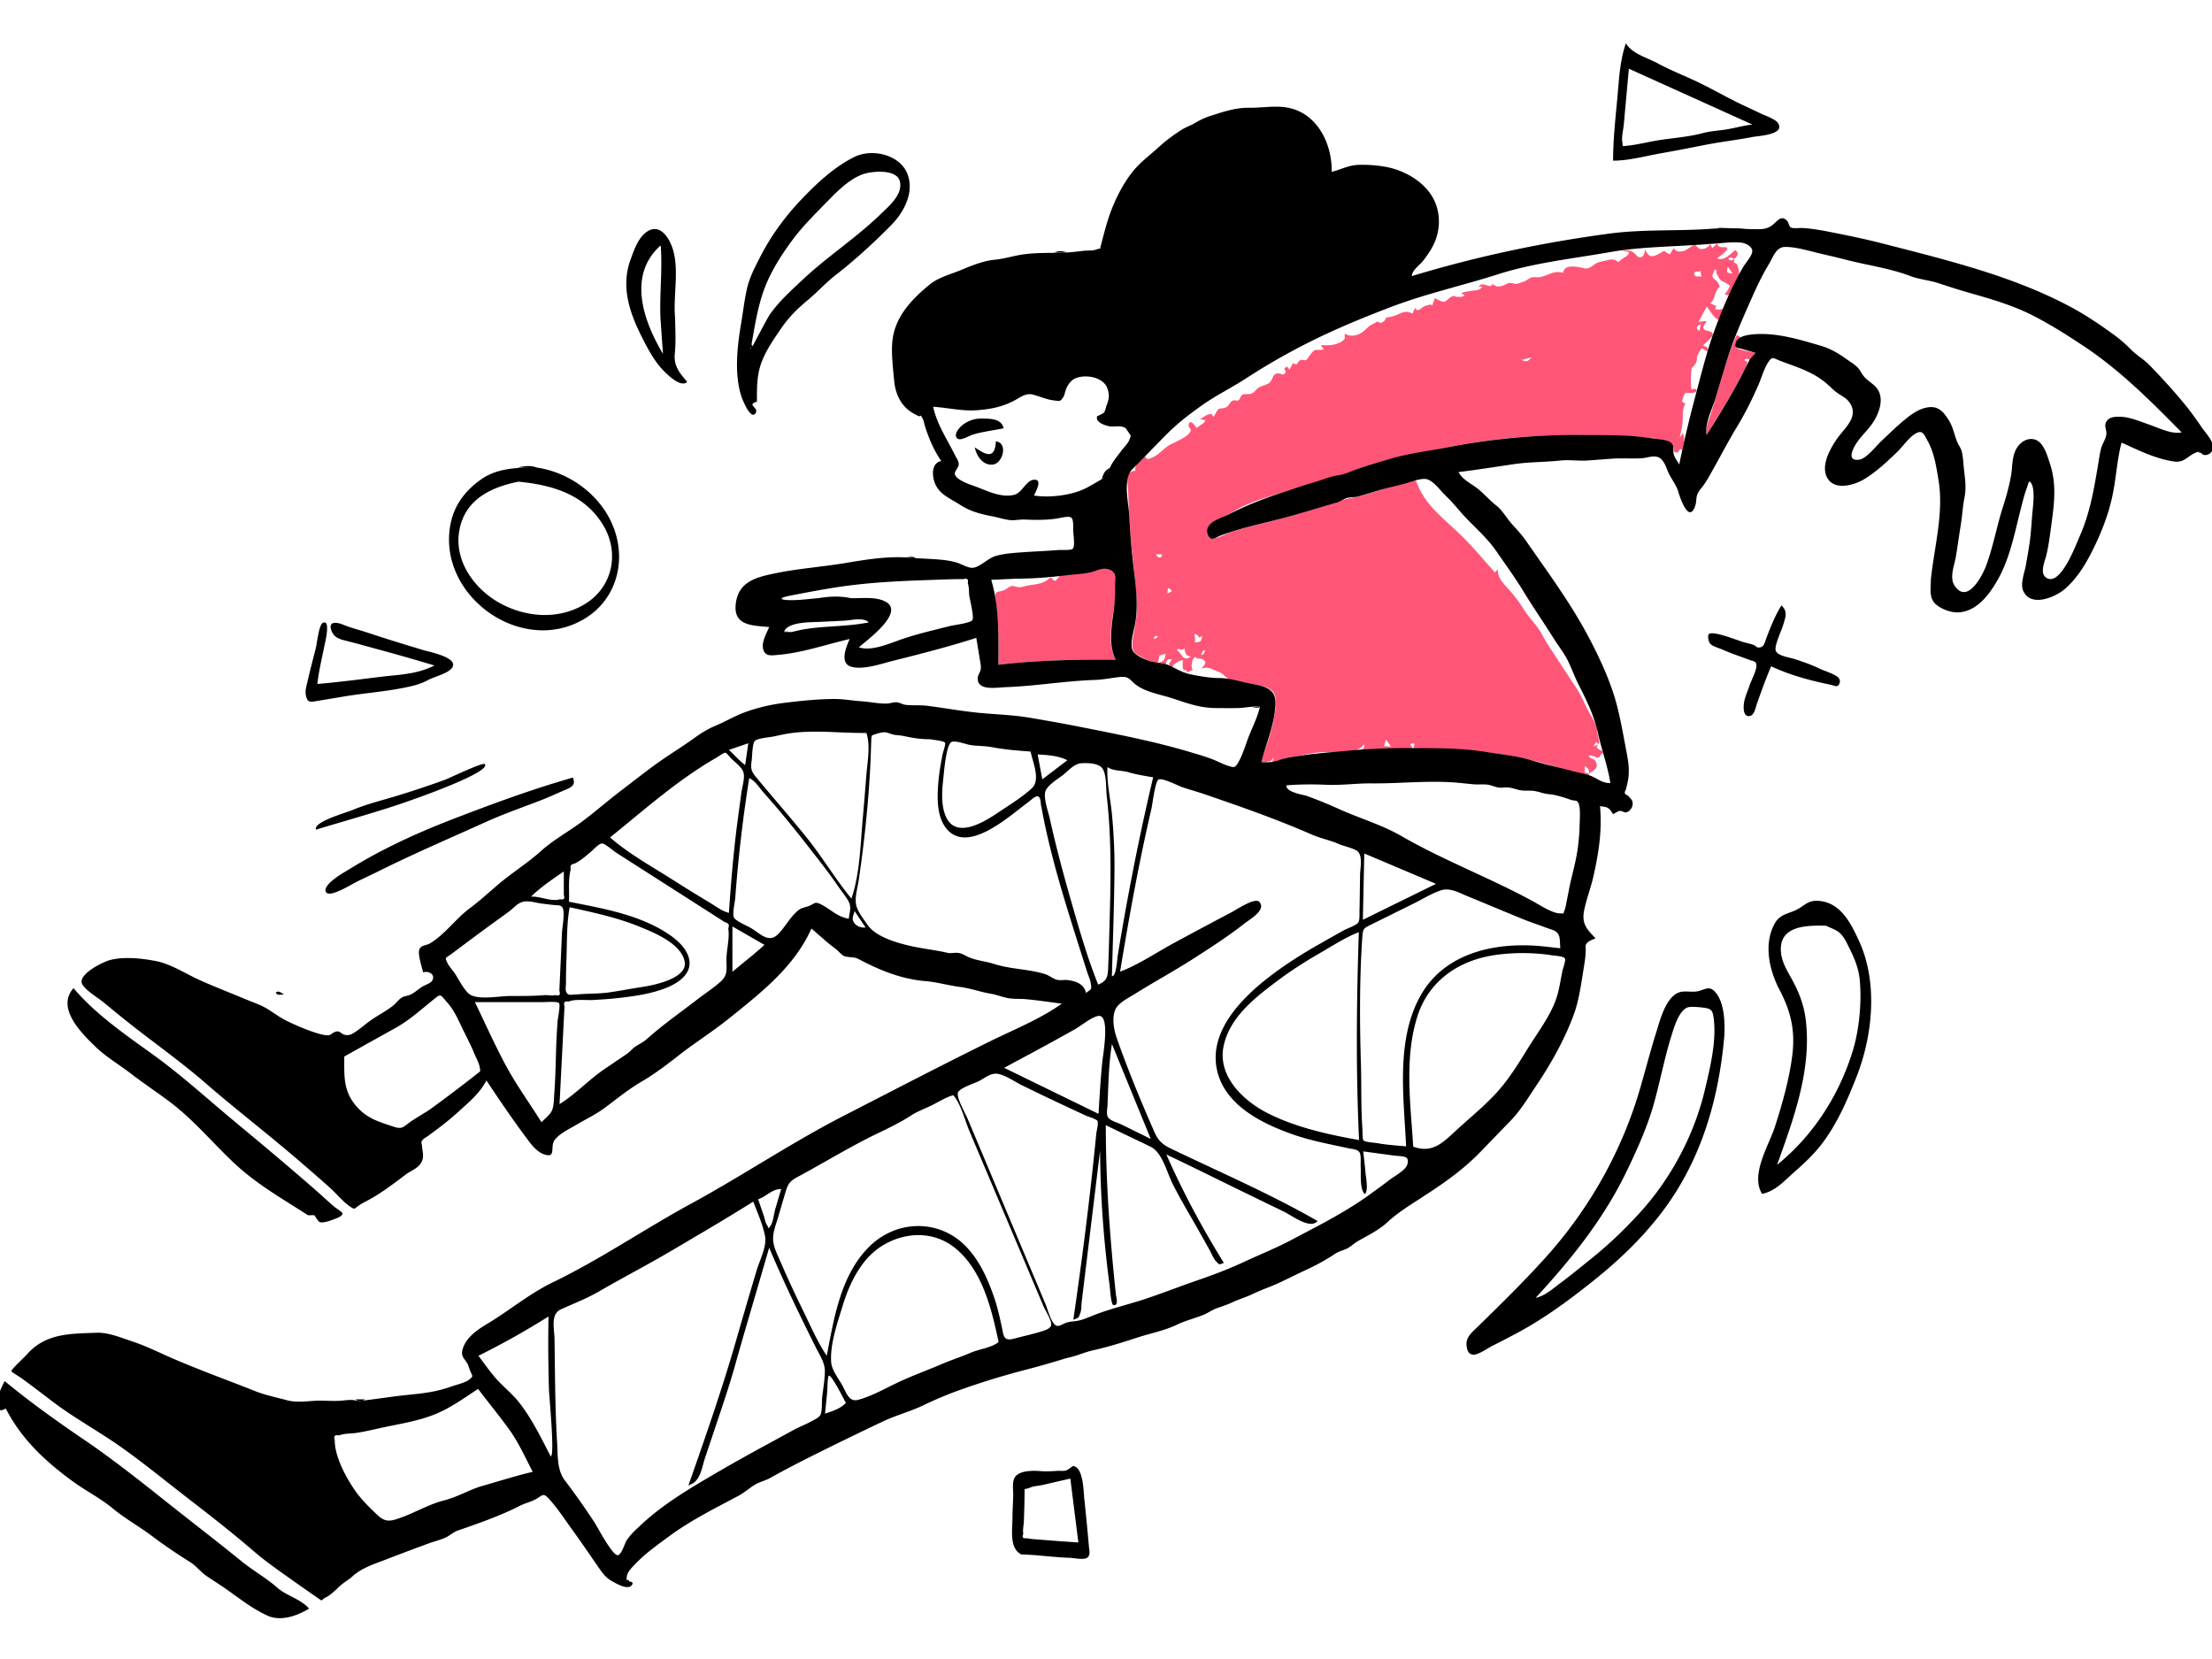 <svg xmlns="http://www.w3.org/2000/svg" width="1024" height="768" id="floating-girl"><g fill="none" fill-rule="evenodd"><path fill="#FF5678" d="M795.003 112.665c.362 3.127 4.244.74 4.607 2.434.23 1.065-3.767 3.708-4.629 4.436 2.784 1.678 6.338-2.188 8.425-3.808 1.075 1.167 1.44 1.78.451 3.115-1.742 2.357-1.663-.766-3.735.874.863 1.45 1.621.62 2.717.23-.477 2.79.592 1.023 1.43 2.79.68 1.437.596 2.5.8 4.104-.985 2.26-1.968 4.521-2.952 6.781-1.183 2.72-.83 3.593-3.725 2.684.326-.564 2.491-3.322 2.315-4-.2-.775-3.16-1.847-3.943-2.498-1.376-1.145-1.36-2.127-2.239-3.357.35-1.144.078-1.679-.815-1.602l-.986 2.651c.082 1.881 1.671 1.705 2.608 3.502 1.436 2.75.632 1.127-.54 3.34-1.153 2.174-1.282 4.95-3.176 6.042l3.053 1.34c-2.376 2.608 2.566 1.338 3.383 1.085l-2.507 5.325c-2.505-1.402-3.74-4.06-5.409-6.255l-3.81 7.082 3.79-.35c-.176.333-1.794 2.617-1.656 3.125.565 2.071 4.865.903 4.39 3.612-.062.347-3.916 4.234-4.577 4.61 1.937.87 2.813.508 2.12 2.793l-2.699-1.63c-.766 1.374-1.653 2.717-2.14 4.223a5.035 5.035 0 0 1-.529 2.8 15.736 15.736 0 0 1-1.79 2.207c-.527 1.385-.696 8.945-.062 10.178 1.414-1.827 4.575 1.398-.76 1.398-2.336 0-2.179-.486-3.072 1.566-.702 1.615-1.082 3.024.91 3.18-1.498 2.948-1.178 5.22-1.313 8.363-.11 2.546-.824 5.077-1.353 7.575l1.422-2.042c1.277 2.724.304 5.018-.303 7.933-1.326-1.75-1.488 1.373-2.622 1.05-2.313-.66-.58-1.146-1.52-2.663-.816-1.314-.73-1.69-2.237-2.494-1.998-1.065-5.5-1.105-7.76-1.48-3.8-.635-7.605-.794-11.449-.96-14.39-.625-28.73-.785-43.118.006-13.237.728-26.795 2.584-39.775 5.098-13.819 2.676-27.335 5.144-40.719 9.671-2.586.875-5.175 2.7-7.76 3.341-2.453.61-4.91.601-7.468 1.49-6.123 2.125-12.458 3.737-18.628 5.766-6.649 2.187-13.845 4.011-20.173 7.038-2.748 1.315-5.243 3.098-7.99 4.43-2.589 1.255-6.94 2.4-8.308 5.298-.533 1.13-.442 1.95-.11 3.12.663 2.35 1.187 2.096 2.991 1.937 2.51-.222 5.758-2.175 8.195-2.943 6.672-2.102 13.424-3.785 20.21-5.469 12.184-3.025 24.417-8.38 36.441-10.476 7.131-1.242 13.887-4.62 21.057-5.896 1.573-.279 6.127-2.524 7.418-1.748.342.205 1.18 2.67 1.475 3.258 1.06 2.116 2.273 4.16 3.695 6.054 4.286 5.714 10.035 10.316 15.166 15.24 5.861 5.625 10.954 11.83 16.363 17.868l1.408-1.634c-.495 3.813 2.361 6.563 4.696 9.152 2.771 3.076 5 5.967 7.185 9.474 1.793 2.876 4.087 5.394 6.113 8.014 1.992 2.578 3.318 5.69 5.151 8.467 4.208 6.381 8.35 12.885 12.593 19.18 1.998 2.963 3.576 6.297 5.157 9.67 1.255 2.677 5.031 8.151 5.031 10.748-.27 1.272 2.487 8.924-.46 5.318-.47.728-.942 1.456-1.414 2.184l2.42-1.014c-2.449 2.217 2.123 2.502 2.224 3.741l-1.222 1.18c-.696 1.433-1.602 1.62-2.715.557-1.227.075-1.472-.61-2.84-.154 1.306 2.04 2.99.75 3.651 3.568.582 2.483-1.263 3.016-3.212 4.484l-.121.092-.043.147c-.425 1.27-1.63.729-2.972.452-3.21-.66-6.757-1.928-9.883-2.903a214.108 214.108 0 0 0-20.552-5.324c-15.94-3.289-31.752-3.134-47.837-4.174.423-1.762.426-1.607-.076-2.699.644 1.4-3.24-.428-.313 2.665-7.474 1.222-15.547.303-23.127.71.353-.786 1.164-1.69.406-2.259-3.589 5.19-15.58 2.964-21.509 3.707-3.48.437-6.919 1.274-10.388 1.825l-1.46.23c-1.218.193-2.436.405-3.626.727-1.533.413-4.087 2.11-5.54 1.716 2.127-4.288-.326-.576-.66-.527-1.01.15-2.749.49-4.2.49 1.654-6.642 4.491-12.76 5.634-19.6.713-4.265 2.671-11.133-1.545-14.155-2.31-1.656-6.096-2.015-8.77-2.578-2.933-.617-8.056-.592-10.607-2.249-1.992-1.295-2.413-2.485-5.022-3.475-3.01-1.142-4.398-2.276-7.439-1.353 1.237-1.549 2.97-2.679.542-4.262-.995-.647-2.945.224-3.294-1.192-1.802 1.273-1.375 2.301-1.857 4.046.044.738.238 1.442.584 2.11l-2.86 1.152c.605-1.629-1.174-.658-1.529-1.459-.529-1.197-.215-3.024-.215-4.323-1.966.621-4.022 1.39-4.882 3.435-2.407-1.435-1.45-1.533-.217-3.686-2.02-.478-2.449.562-2.756 2.236l-3.2-.988c2.404-.017 2.981-1.895 3.038-3.935-.935.304-1.87.61-2.806.913l-.576 2.961c-1.473 1.248-5.305-1.006-6.548-1.65-4.334-2.248-5.92-2.898-5.309-8.004.511-4.28 1.642-8.58 1.893-12.883.28-4.779-.279-9.89-.698-14.654-.812-9.219-2.119-18.304-2.577-27.56-.247-5.013-.523-10.026-.72-15.04-.156-3.987-1.532-8.373 3.441-8.727-.608-1.93 1.213-4.162 3.092-5.219.657-1.497 1.375-1.63 2.156-.4.678.213 1.308.113 1.891-.302 2.738-.62 6.022-4.506 8.48-5.907 2.41-1.373 7.665-3.369 9.386-5.68 1.664-2.238-.853-1.986-.344-4.036.694-2.802 3.223 1.222 3.611 1.782.845-.849 4.073-2.44 4.035-3.675l-2.372-.423c.864-.499 2.781-1.989 3.786-2.186 1.708-.335 1.067-.768 2.436 1.115.476-.738 1.634-3.163 2.36-3.654.345-.235 2.401-.39 2.832-.543 2.238-.79 2.012-2.532 3.657-3.36.798-.4 1.78.215 2.45-.077 1.07-.468 1.073-2.065 2.044-2.644.84-.502 2.97-.085 3.973-.45 1.662-.607 1.59-1.172 2.83-2.28 1.738-1.553 3.34-1.328 5.276-2.505 2.008-1.22 1.7-3.967 3.522-4.49 2.433-.7 3.056 1.604 4.38-.672.297-.51-1.053-1.275-.206-2.095 1.044-1.01 1.476.195 1.955.98l1.652-3.117c2.648 1.45 1.536-.42 3.557-1.416.897-.442 1.636.431 2.62-.103.722-.392.847-1.246 1.366-1.775.998-1.017 1.55-2.413 3.096-2.897-.559.174 4.021.042 3.612-.154-.445-.654-.89-1.308-1.337-1.962 2.397 0 4.49.238 6.81-.482.82-.254 2.103-.646 2.786-1.168 1.877-1.435 1.454-1.085 1.454-3.72 2.59 1.647 5.885 1.071 8.44-.84 1.334-.998 2.19-2.192 3.652-3.094a31.62 31.62 0 0 1 1.915-.91c.812-.84 1.625-.849 2.44-.024 1.152-.309 1.14-.522 2.032-1.08.256-.507.528-1.004.82-1.49.958-.1 1.902-.274 2.834-.52 3.617-.973 5.801-3.387 9.158-1.248.43-.875.86-1.75 1.287-2.627 1.43 2.232 2.406.1 4.302-.804.795-.379 1.827-.473 2.545-.819l1.214.287 1.027-3.18c.691.27 3.43 1.74 4.253 1.662 1.18-.11 2.59-2.108 3.733-2.485 1.744-.575 1.12.185 2.832.197 1.317.01 1.938.196 3.076-.91-3.846-.999 1.006-1.47 2.627-1.808 2.525-.526 3.826.036 5.58-1.959h-1.82c1.796-1.635 1.191-1.058 3.083-.898.596.05 3.188 1.472 3.193-.426 2.445 1.441 2.472 1.444 4.993.794 1.116-.288 2.066-1.225 3.293-1.247 1.197-.02 2.055.52 3.123.404.64-.068 2.876-.907 3.632-1.182 1.2-.437 1.99-1.37 3.136-1.73 1.262-.4 2.868.074 4.194-.217 3.943-.868 6.257-3.228 10.526-1.95.456-3.82 5.218-2.97 7.781-2.577 1.784.275 2.693.997 4.54.123 1.504-.71 2.361-1.839 4.035-2.407 1.284-.436 3.014-.753 4.355-1.03a6.124 6.124 0 0 1 2.541-.252c.87.122 1.598.5 2.185 1.133l.109.125c.133-.315 2.153-1.812 1.921-1.627 1.508-1.207 2.215-.746 3.142-3.096l-3.232-.682c1.664-.112 2.914-.304 4.394.343 1.023.447 2.742 2.816 3.767 2.818 1.853.002 2.501-2.609 2.317-3.968 1.555 3.621 2.882 4.224 6.374 2.373l1.231-.653c.831-.87 1.657-.855 2.48.05l1.463.796 1.761-2.93c1.246 1.716 2.43 1.8 4.462 1.4 1.401-.278 4.277-2.817 5.31-2.816.6 0 1.364 1.46 2.363 1.745 1.653.474 4.222-.718 4.811-2.3l.938 1.982c.781-.73 1.565-1.458 2.341-2.193ZM735.67 358.052l-.003.056.056-.044.001-.002-.054-.01Zm-2.029-3.445v3.075l1.041.19.988.18.01-.168c.044-1.48-.714-2.575-2.039-3.277Zm-92.02-12.234-.973 2.99 3.281.267c-.77-1.086-1.539-2.17-2.308-3.257ZM513.194 263.58c2.39.698 2.358.613 2.838 2.825 2.73 12.59-5.72 27.03.485 38.998-18.136-.147-36.31.215-54.34 2.34 0-6.856.226-13.697-.292-20.542-.235-3.107-.586-6.203-.903-9.302-.401-3.933-.274-3.703 2.945-4.38 1.69-.356 2.296-1.428 3.912-2.08 1.213-.492 1.757.112 2.953.28 2.139.302 2.165-.057 4.125-.475 4.207-.897 7.78-.577 11.104-3.718 1.723-.149 1.165 1.447 2.366 1.291.873-.114 1.429-1.744 2.32-2.133 2.77-1.213 7.384-.917 10.416-1.296 3.097-.386 5.838-1.783 8.803-2.197 1.22-.17 2.11.051 3.268.39Zm34.984 36.336c-.585 2.177-3.153-.657-3.193 1.05l.003.152.005-.039c.135-.287 2.732 3.15 2.58 3.035 1.394 1.051 2.207.952 3.788-.254-2.83-.107-2.518-1.853-3.183-3.944Zm7.886 3.076c1.033.568 1.35-.885 1.884-1.772-1.154-.575-1.324.763-1.884 1.772Zm-3.197-9.47c.402 1.413.373 2.497.373 3.957 2.39-.338 3.14-.512 3.184-3.053l-1.277.803c-.67-1.327-.818-1.43-2.28-1.708Zm-18.488 2.366 1.623-1.046c-.798-1.148-2.217.217-1.623 1.046Zm6.042-21.126 2.072-1.086c-1.792-2.285-1.923-1.518-2.072 1.086Zm-2.497-18.124h-2.716c.532 1.746 2.716 2.122 2.716 0Zm266.103-101.582 1.86 1.085c-1.611 1.47-3.593 2.95-2.023 4.672 1.247 1.367 7.069 2.02 8.813 2.517-.605.696-1.852 2.598-2.677 3.077-.654.38-1.251-1.122-2.57.373 2.187 1.134 1.6.275 1.033 2.68-.335 1.42-1.534 2.943-2.21 4.216a404.064 404.064 0 0 1-5.052 9.227 353.345 353.345 0 0 1-11.18 18.452c-.66-3.408 1.228-7.227 2.207-10.515 1.232-4.138 2.466-8.274 3.706-12.409 2.393-7.968 4.54-15.853 8.093-23.375Zm-94.987 10.397-4.757 1.211c2.657.846 2.657.846 4.757-1.21Zm78.325-15.359c-2.256 1.056-2.497 1.823-.672 3.115l.672-3.115Zm-.274-24.989c-.306 1.341-2.203.051-2.623 1.031-.962 2.242 2.096 1.938 3.198 1.803-.19-.945-.384-1.889-.575-2.834Zm12.784-1.702c-.604 2.867-.604 2.867 2.192 3.298l-2.192-3.298Zm-50.715-1.979-.005.03c.001.012.01.02.025.023l.028.001-.048-.054Z"></path><g fill="#000"><path d="M395.602 421.715c-.424 2.183-1.484 3.211-.373 5.216.943 1.703 3.647 2.818 5.462 2.387l-5.09-7.603Zm-49.174-77.646-8.953 3.07c2.447 2.4 4.779 4.924 7.477 7.056l1.476-10.126Zm147.679 7.86c-4.27-2.152-9.053-2.395-13.734-2.67.71 3.842 1.424 7.686 2.137 11.53l11.597-8.86ZM391.574 649.424c-.852-1.509-6.664-13.168-7.872-12.569-.641.317-.691 6.808-.785 7.731l-1 9.851c3.438-1.214 7.11-2.22 9.657-5.013Zm-40.608-94.254 2.638 7.73c.418 1.225.663 3.032 1.403 4.113.96 1.402.236 2.227 1.519.692 1.378-1.649 1.79-6.047 2.388-8.067l2.725-9.204c-4.281-.036-6.876 3.49-10.673 4.736Zm-89.962-151.74c-5.264 3.598-10.593 7.167-15.173 11.64 4.029-.252 9.639 2.52 13.434 1.218 1.752.374 2.33-.29 1.739-1.997V403.43Zm78.052 25.452v21.007c4.915-4.188 10.088-8.078 14.817-12.482l-14.817-8.525Zm175.7 54.431c-1.55 9.352-1.636 18.976-2.061 28.44-.075 1.68-.722 4.21.397 5.68 1.123 1.475 4.322 2.292 5.948 3.08 4.575 2.218 9.119 4.5 13.68 6.744l-17.963-43.944ZM630.909 425.8l33.86-16.645-33.198-14.054-.662 30.7Zm-116.175 26.121c2.063.148 2.389-7.709 2.73-9.787.65-3.944 1.316-7.885 1.999-11.824a1299.033 1299.033 0 0 1 4.315-23.583c3.024-15.692 6.359-31.325 10.055-46.872-3.972-.716-7.621-1.23-11.5-2.387-3.133-.934-6.864-.426-9.661-2.368-.363 7.285 1.456 15.03 2.129 22.315.78 8.43 1.199 16.814 1.13 25.281-.136 16.41-.76 32.822-1.197 49.225ZM254.95 674.241c1.956-.522-.707-27.335-.826-31.202a696.84 696.84 0 0 1-.206-33.596c-10.538 6.608-21.321 12.694-32.453 18.183 2.86 3.711 5.542 7.713 8.708 11.167 3.262 3.557 7.004 6.472 10.027 10.303 6.086 7.715 10.255 16.473 14.75 25.144Zm253.587-158.619c.49-8.065.944-16.113 1.758-24.154.347-3.422 3.654-21.605-1.641-21.178-3.012.243-8.295 4.651-11.057 6.196-3.648 2.04-7.301 4.074-10.967 6.083-7.234 3.964-14.516 7.84-21.776 11.757 14.56 7.1 29.122 14.198 43.683 21.296ZM477.1 347.923c-6.031-.45-11.861-.898-17.81-2.02-3.208-.607-6.416-.523-9.641-.932-2.31-.293-6.825-2.19-8.977-1.569-2.704.78-3.686 14.331-4.058 17.732-.6 5.478-1.003 12.124 1.444 17.27 4.716 9.92 17.423 2.177 23.605-1.984 5.299-3.568 11.302-7.18 16.002-11.512 4.163-3.837.426-12.027-.565-16.985Zm31.277 107.875c4.544-1.838 4.472-4.146 4.67-8.9.24-5.776.38-11.559.545-17.338.294-10.298.572-20.6.48-30.905-.09-10.065-.582-20.114-1.734-30.117-.407-3.537-.002-9.578-1.866-12.595-1.701-2.752-6.981-2.78-9.862-2.61-3.248.19-5.88 3.275-8.276 5.225-2.655 2.161-8.11 5.203-8.545 8.425-.488 3.598 1.489 8.732 2.255 12.222 2.8 12.737 6.209 25.35 9.799 37.883 3.724 13.004 7.498 26.14 12.534 38.71ZM392.929 425.31c.293-2.862 1.358-5.252-.082-7.978-1.237-2.344-3.251-4.699-4.764-6.918-4.33-6.356-9.186-12.444-13.903-18.516a557.324 557.324 0 0 0-13.274-16.456c-2.522-3.003-5.122-5.94-7.706-8.89-1.893-2.16-3.687-5.194-6.364-6.324a668.588 668.588 0 0 0-4.875 37.337 651.128 651.128 0 0 0-1.59 18.135c-.125 1.708-1.45 7.477-.603 9.068.89 1.671 6.336 3.907 8.003 4.931 4.66 2.864 8.28 7.18 12.713 2.471 3.05-3.242 5.508-7.812 8.918-10.64 1.777-1.475 3.45-1.406 5.443-2.28 2.317-1.017 2.39-1.996 5.159-.613 4.665 2.33 7.499 5.771 12.925 6.673Zm-233.55 63.785c0 8.583-.586 15.64 5.232 22.587 5.084 6.072 10.367 7.477 17.518 9.873 4.21 1.41 4.505.11 7.917-2.272 3.243-2.262 6.774-4.077 9.972-6.41 6.893-5.03 13.78-10.219 20.48-15.51 2.252-1.779 1.92-1.172 1.578-3.307-.313-1.945-1.71-4.42-2.472-6.27-1.38-3.348-3.006-6.587-4.633-9.82-1.847-3.668-3.456-7.652-5.75-11.072-.952-1.419-2.082-2.703-3.193-3.997-2.34-2.725-2.256-2.624-5.053-.397-5.905 4.703-11.4 9.794-18.045 13.471a5531.146 5531.146 0 0 0-23.55 13.124Zm178.05-66.485c.853-12.322 1.815-24.576 3.292-36.842.759-6.298 1.642-12.579 2.5-18.864.35-2.559 1.7-6.854.949-9.34-.74-2.447-4.001-4.776-5.791-6.546-.481-.476-1.96-2.473-2.596-2.563-.681-.095-3.244 1.782-3.983 2.205a164.843 164.843 0 0 0-7.71 4.715c-4.763 3.091-9.38 6.408-13.896 9.85-9.472 7.214-18.505 14.978-27.776 22.446 8.494 7.444 18.949 13.225 28.446 19.254 5.615 3.565 11.259 7.091 16.976 10.49 2.899 1.722 6.26 4.355 9.589 5.195ZM221.315 642.952c-6.86 4.535-13.41 9.322-21.166 12.232-7.722 2.898-15.354 4.013-23.335 5.735-4.025.87-7.808 1.82-11.916 2.427-2.302.34-5.865.21-7.964 1.181-1.87-.398-2.535.24-1.996 1.912l.06 1.56c.529 7.233 5.178 15.937 9.233 21.817 2.367 3.434 5.383 6.63 8.38 9.515 3.384 3.26 5.335 5.557 10.052 4.192 7.95-2.302 14.968-6.935 23.027-8.978 6.375-1.616 11.67-5.003 17.887-6.756 7.667-2.162 15.254-4.626 23.027-6.432-3.472-6.702-6.577-13.68-11.022-19.819-4.56-6.3-9.586-12.354-14.267-18.586Zm42.067-225.518c14.344 2.855 29.89 5.498 42.729 12.903 5.01 2.89 11.36 7.357 12.828 13.334 1.754 7.144-5.142 11.57-10.902 13.8-6.916 2.676-14.444 3.702-21.772 4.546-3.88.447-7.776.691-11.673.912-3.154.18-8.503-.513-11.386.737-1.806-.36-2.432.372-1.878 2.197l-.1 1.966-.3 5.89c-.198 3.922-.397 7.845-.597 11.767l-1.3 25.633c7.513-4.655 13.568-11.32 20.91-16.286 3.492-2.36 6.958-4.727 10.435-7.08 1.458-.986 2.349-2.369 3.784-3.288 1.903-1.219 3.59-1.952 5.375-3.549 7.29-6.52 15.397-12.156 23.129-18.14 3.512-2.72 7.357-5.22 10.699-8.138 3.5-3.056 3.016-5.572 2.93-9.965-.09-4.65 1.617-10.426.825-14.91.665-1.523.154-2.47-1.531-2.842l-3.377-2.16-6.735-4.307c-8.931-5.71-17.861-11.423-26.792-17.134l-13.384-8.559c-1.246-.796-5.31-4.396-6.708-4.29-1.426.108-3.9 2.892-4.97 3.778-1.64 1.358-3.231 2.787-5.003 3.976a22.692 22.692 0 0 1-2.765 1.64c-1.535.147-2.068.99-1.601 2.527-1.348 4.324-.607 10.5-.87 15.042ZM462.294 621.28c-3.248-15.185-7.437-33.166-20.106-43.495-12.85-10.476-31.634-6.428-41.685 5.874-5.034 6.162-8.155 13.447-10.473 20.996-2.38 7.748-5.887 17.843-5.245 26.037.28 3.592 3.359 7.453 5.118 10.587 1.815 3.237 3.02 7.878 7.298 6.757 6.633-1.739 13.379-5.73 19.586-8.588 6.278-2.89 12.888-5.269 19.398-8.06 4.322-1.854 8.809-3.264 13.12-5.144 4.088-1.78 9.482-2.21 12.989-4.964Zm191.93-90.443c9.06 3.243 13.77-1.948 20.145-7.792 6.039-5.536 12.582-10.86 18.143-16.877 5.736-6.204 10.27-13.536 14.68-20.702 4.458-7.242 10.484-15.064 13.229-23.13 1.396-4.103 1.992-8.649 2.872-12.89.212-1.02 1.633-4.82 1.182-5.679-.622-1.18-4.578-1.306-5.664-1.478-8.645-1.367-17.806-1.435-26.477-.213-16.777 2.364-30.808 11.773-36.111 28.225-6.216 19.286-3.23 40.722-1.998 60.536Zm-58.742-167.282c-.14 3.34 7.864 4.267 9.939 5.046 4.794 1.798 9.56 3.697 14.216 5.825 9.587 4.382 19.81 7.237 28.99 12.535 19.789 11.421 41.272 19.472 61.264 30.396 3.115 1.703 9.202 5.804 12.76 5.457 1.89-.184.482 1.338 1.709-1.668.44-1.082.588-2.489.835-3.648.74-3.473 1.314-6.978 2.146-10.432 1.369-5.685 2.767-10.959 3.344-16.802.245-2.476.513-4.949.542-7.439.03-2.524.61-8.848-.528-11.033-.756-1.449-.907-.952-2.795-1.36-1.082-.235-2.217-.722-3.26-1.047-2.45-.762-4.9-1.494-7.468-1.718-2.537-.222-4.156-.994-6.535-1.442-2.496-.47-5.06.1-7.603-.556-2.745-.709-4.055-1.356-6.923-1.085-2.781.262-3.581-.354-6.304-1.112-2.273-.632-4.981-.19-7.35-.382-2.867-.234-5.725-.592-8.594-.819-12.9-1.02-25.953.493-38.883.373-7.031-.065-13.911.973-20.932.652-6.136-.28-12.48-.214-18.57.26Zm33.559 67.99c-6.275 2.39-12.094 6.271-17.912 9.614-6.71 3.855-13.13 7.951-19.34 12.574-10.438 7.774-22.62 17.095-25.368 30.66-2.82 13.922 9.27 25.33 20.606 31.025 12.927 6.495 27.966 9.854 42.126 12.335-1.514-32.049-1.158-64.15-.112-96.209Zm-187.732 75.451c-3.807 1.052-7.03 3.305-10.562 4.972-3.163 1.493-6.224 2.62-9.18 4.541-4.814 3.133-10.396 5.815-15.43 8.238-12.456 5.993-24.55 13.436-36.881 20.078-3.268 1.761-4.34 2.873-5.446 6.497-1.202 3.936-2.335 7.9-3.493 11.85-1.08 3.683-2.804 7.622-2.35 11.511.396 3.383 2.146 6.574 3.465 9.66 3.322 7.766 6.923 15.408 10.644 22.99 3.339 6.805 6.386 14.026 10.672 20.282 3.33-17.374 6.32-36.84 19.233-50.08 12.903-13.229 33.488-13.416 45.922.24 5.907 6.487 9.502 14.657 12.328 22.866 1.484 4.313 2.48 8.708 3.436 13.162 1.02 4.758.769 7.283 6.019 5.841 4.169-1.145 8.589-2.059 12.676-3.365 2.12-.677 4.188-1.438 4.284-3.113.122-2.115-2.726-6.446-3.567-8.436a405094.163 405094.163 0 0 0-27.185-64.272l-7.064-16.693c-2.148-5.072-3.937-12.604-7.521-16.769Zm188.085-86.733c.07-5.07.154-10.142.22-15.214.04-3.022 1.387-8.866-1.245-11.025-1.632-1.338-6.473-2.364-8.537-3.28-4.073-1.806-8.483-2.612-12.58-4.406-16.046-7.029-32.745-12.883-49.266-18.548-3.562-1.222-7.203-2.222-10.79-3.425-1.935-.649-9.106-4.463-10.897-3.465-1.57.873-2.752 11.273-3.254 13.432a830.985 830.985 0 0 0-3.418 15.371c-4.241 19.932-7.798 40.004-11.106 60.11 8.788-3.337 17.21-9.119 25.514-13.589 8.625-4.643 17.22-9.275 25.904-13.81 2.45-1.282 11.074-7.168 13.092-4.858 3.237 3.707-4.476 8.055-6.501 9.643-7.832 6.143-16.106 11.498-24.482 16.856-8.68 5.554-17.711 10.46-26.435 15.912-3.15 1.968-8.176 4.364-9.414 7.688-1.592 4.276-.443 9.473 1.007 13.558 3.56 10.04 7.459 19.954 11.582 29.774a766.463 766.463 0 0 0 5.757 13.338c2.333 5.274 5.394 6.39 10.477 8.816 21.654 10.34 44.146 20.153 64.945 32.118-3.481 4.012-11.965-2.576-15.4-4.244-6.362-3.09-12.73-6.17-19.087-9.269-11.843-5.773-23.626-11.66-35.536-17.295 7.633 17.361 16.64 34.088 26.629 50.203-2.522.854-1.907.9-3.49-.618-1.333-1.277-2.228-3.779-3.131-5.383-1.867-3.313-3.71-6.639-5.59-9.944-3.902-6.859-7.946-13.614-11.51-20.66-2.68-5.298-4.755-14.56-10.263-17.23-6.863-3.33-13.817-6.572-20.68-9.949 0 26.395 1.897 52.204 4.68 78.436.142 1.323 1.41 5.227-1.147 4.845-1.153-.173-1.542-7.41-1.744-8.922a511.296 511.296 0 0 1-2.364-20.835 487.786 487.786 0 0 1-2.074-41.782l-4.941 40.683-2.341 19.277-1.23 10.125c-.188 1.551-.07 3.578-.614 5.057-.857 2.327-.57 2.15-3.256 3.21 2.569-17.659 4.942-35.348 7.04-53.069a1615.348 1615.348 0 0 0 3.57-32.953c.115-1.188 1.14-5.008.57-5.995-.562-.978-4.295-1.998-5.37-2.497-2.353-1.092-4.706-2.183-7.057-3.28-7.632-3.568-15.258-7.164-22.806-10.905-3.302-1.637-6.765-4.166-10.356-5.039-3.575-.869-6.175 1.62-9.232 3.201-2.38 1.231-7.984 2.87-9.573 4.961-1.48 1.946 3.114 9.734 4.32 12.605l10.212 24.301c6.9 16.424 13.803 32.848 20.705 49.273l5.06 12.044c1.082 2.573 2.887 9.905 5.51 10.192 1.16.127 3.067-1.136 4.189-1.499 1.674-.54 3.22-.533 4.9-.818 3.078-.522 6.274-2.11 9.297-3.224 7.769-2.864 15.823-4.713 23.655-7.388 7.868-2.687 15.608-5.706 23.445-8.394 7.118-2.44 14.3-5.22 21.138-8.399 7.22-3.357 14.627-6.317 21.663-10.039 12.816-6.779 25.493-13.11 36.817-21.424 2.662-1.955 5.498-3.918 8.132-6.01 2.309-1.838 6.715-4.106 8.287-6.52.599-.922 1.114-2.728.414-3.82-.751-1.175-4.077-1.068-5.631-1.277l-14.701-1.975c.376 3.223.756 6.443 1.029 9.678.19 2.283 1.54 8.317-.28 10.106-2.501-2.378-1.697-9.489-1.921-12.657-.12-1.693.31-5.007-.447-6.509-.831-1.646-3.127-1.624-5.208-2.074-8.824-1.909-17.568-3.51-26.107-6.536-14.425-5.109-31.668-13.736-34.89-30.376-3.36-17.347 11.4-32.377 23.828-42.052 7.44-5.792 15.357-10.807 23.544-15.463 3.827-2.175 7.65-4.35 11.502-6.48 1.4-.774 6-2.369 6.739-3.723.756-1.385.369-5.089.529-6.667Zm-308.62 266.405-2.1 1.026c7.786-22.185 15.499-44.27 22.008-66.872a3470.918 3470.918 0 0 1 9.574-32.685c1.403-4.692 4.848-11.154 3.89-16.015-1.035-5.26-3.52-10.857-5.441-15.86-12.303 7.734-24.864 15.071-37.372 22.454-11.213 6.621-22.616 12.51-33.908 19.06-5.786 3.356-11.755 5.623-17.794 8.365-4.907 2.23-3.002 9.042-2.931 13.593.248 16.068.236 32.193 1.21 48.238.356 5.845-.102 12.556 3.619 17.421 4.759 6.22 9.173 12.561 13.513 19.11 1.626 2.452 8.457 15.733 11.004 15.442 1.663-.189 3.194-5.567 4.026-6.842 1.793-2.749 4.414-5.114 6.8-7.327 10.304-9.56 21.738-16.294 33.62-23.28 12.074-7.099 24.429-13.706 36.73-20.437 2.779-1.52 5.772-2.618 8.533-4.172 1.09-.614 3.254-1.589 3.94-2.686 1.028-1.642.68-6.19.894-8.154.438-4.01 1.225-8.176 1.267-12.216.04-3.99-2.358-7.419-4.097-10.898-7.634-15.278-15.051-30.593-21.693-46.334-5.237 18.278-10.735 36.47-15.872 54.775-2.682 9.558-5.915 18.96-9.063 28.371-1.607 4.807-3.224 9.61-4.83 14.418-1.25 3.744-1.898 9.226-5.526 11.505Zm109.642-344.467c-4.047.045-7.715-.55-11.673-1.395-1.452-.309-2.728-.44-4.2-.57-1.67-.147-3.185-1.05-4.648-1.228-1.106-.133-3.037.331-4.093.685-2.448.82-2.37.406-2.472 3.248-.16 4.391-.28 8.783-.521 13.17-.95 17.27-2.783 34.37-5.296 51.472-.51 3.457-1.933 7.991-1.15 11.424.706 3.095 3.38 6.401 5.146 8.997 3.633 5.34 12.189 7.977 18.208 9.491 6.347 1.597 12.937 2.185 18.967 3.61 1.67.394 3.589-.302 5.37.094 1.647.366 2.926 1.27 4.448 1.924 3.729 1.601 7.895 1.896 11.746 3.132 7.636 2.451 15.812 2.304 23.455 4.658 1.954.601 3.642 2.117 5.522 2.636 1.719.474 3.489-.084 5.288.181 3.812.561 7.366 1.864 8.245 5.956 2.33-1.845 2.655-1.36 2.252-4.214-.258-1.83-1.277-4.058-1.835-5.822-1.422-4.498-2.852-8.993-4.273-13.49-2.811-8.902-5.605-17.81-8.196-26.777-2.32-8.02-4.427-16.103-6.27-24.247-.936-4.14-1.72-8.3-2.522-12.463-.234-1.208-.002-3.128-1.216-3.932-1.101-.729-3.671 1.887-4.834 2.73-8.123 5.884-26.754 23.287-36.91 13.021-5.47-5.528-5.15-15.247-4.555-22.389.364-4.39 1.135-8.723 1.997-13.039.215-1.077 1.532-4.537 1.05-5.304-.521-.825-5.943-1.317-7.03-1.559Zm285.419 96.055 6.486.728c-.198-1.747-.02-4.374-.681-6-.915-2.25-3.154-2.5-5.617-3.433-3.896-1.473-7.87-2.754-11.722-4.34-8.362-3.44-16.685-6.93-25.052-10.372-3.667-1.509-7.976-3.978-11.958-2.746-4.294 1.33-8.532 4.038-12.546 6.021a13266.44 13266.44 0 0 0-13.63 6.748l-6.391 3.167c-3.347 1.658-3.792 1.826-4.056 5.613-1.345 19.372-1.245 39.496-.66 58.894.3 9.9-.035 19.852.675 29.734.055.76-.002 5.05.474 5.634.67.824 5.387 1.102 6.514 1.31 4.394.802 8.819 1.07 13.259 1.466-1.046-22.532-4.888-49.169 6.683-69.779 11.623-20.706 36.467-25.19 58.222-22.645Zm-202.056-221.67c1.303-2.968 3.547-5.474 5.465-8.078 1.037-1.408 2.83-3.09 3.495-4.738.945-2.344.94-1.842-.472-3.895-1.335-1.94-1.308-2.086-3.372-2.433-1.738-.292-3.59.204-5.364-.114-1.795-.322-6.728-1.834-5.597-4.69-.05.125 2.805-1.282 3.027-1.526.717-.78.944-2.446 1.298-3.39 1.14-3.026 1.54-4.985.27-8.207-1.898-4.81-9.4-6.235-14.07-4.616-2.335.808-3.666 2.522-4.715 4.676-.667 1.368-.822 3.345-1.684 4.536-1.3 1.793-1.38 1.594-4.075 1.277-3.431-.403-6.245-1.72-9.496-2.64-3.541-1.002-5.844 1.036-8.938 2.68-5.586 2.967-10.981 3.997-17.238 4.468-6.968.525-13.426-1.155-20.325-1.588 1.79 8.245 6.419 14.94 10.119 22.405.65 1.313 1.7 2.655 1.726 4.174.026 1.431-2.046 3.378-1.813 4.562.499 2.526 6.058 4.548 8.164 5.26 5.957 2.008 12.74 5.941 19.296 4.361 3.595-.866 5.529-6.542 8.912-6.959 4.538-.562 1.143 5.282.3 7.292 6.44.98 14.605.15 20.77-2.035 3.09-1.094 5.708-2.727 8.528-4.346 3.512-2.016 4.242-2.57 5.789-6.436Zm-112.715 122.71c-11.483.191-23.134-1.462-34.643.057-2.666.351-5.297.917-7.917 1.52-1.883.432-7.864.798-9.12 2.198-1.144 1.277-1.152 7.156-1.388 8.813-.525 3.69-.385 4.964 1.968 7.817 7.742 9.388 15.805 18.496 23.434 27.988 7.328 9.118 13.343 19.306 20.75 28.295 3.956-11.515 4.193-25.334 5.279-37.408.579-6.438 1.106-12.88 1.6-19.325.472-6.138 2.074-14.103.037-19.955Zm-148.63 121.357c1.329 0 3.447.416 4.738 0 1.775.565 2.368-.1 1.78-1.997l.086-1.99c.185-4.278.389-8.554.587-12.83.182-3.91.359-7.822.513-11.733.106-2.67 1.455-9.289.376-11.7-.725-1.62-2.442-1.253-4.531-1.49-1.987-.225-3.98-.433-5.956-.74-2.508-.392-5.288-1.29-7.84-.728-2.564.565-4.428 2.932-6.44 4.438-3.184 2.381-6.437 4.674-9.648 7.018-5.836 4.262-11.613 8.602-17.4 12.93-2.39 1.785-2.85 1.165-1.684 3.733.72 1.586 2.36 3.381 3.358 4.814 1.987 2.854 3.966 7.18 6.515 9.496 3.709 3.37 14 1.23 18.927 1.206 5.618-.028 11.034.06 16.62-.427Zm14.543-.279c4.872-.477 9.794-.27 14.636-.926 5.264-.713 10.49-1.768 15.744-2.559 5.238-.787 21.173-3.972 19.6-11.79-1.662-8.264-13.861-13.214-20.611-15.992-10.542-4.339-21.548-6.662-32.637-9.115-1.391 7.408-1.191 15.361-1.445 22.868-.138 4.077-.26 8.16-.257 12.24 0 .982-.337 3.02.064 3.933.942 2.15 2.038 1.341 4.906 1.341Zm-16.022 3.55h-31.096c4.602 9.526 8.952 19.23 13.913 28.576 4.94 9.31 11.303 18.082 16.909 27.018 1.42-1.545 3.685-3.22 4.65-5.06 1.069-2.034 1.039-5.027 1.214-7.382.454-6.112.66-12.278.815-18.404.135-5.365.37-10.694.783-16.046.09-1.174 1.385-7.27.644-8.273-.661-.892-6.472-.42-7.832-.429ZM379.02 276.886c5.246 0 10.498-.067 15.743.021 4.76.081 10.962-.748 15.322 1.703 8.883 4.992-8.874 17.813-12.475 21.04 5.822 2.11 14.909-2.078 20.609-3.997 7.048-2.372 14.235-3.965 21.424-5.823 1.796-.464 9.506-1.373 10.48-2.749.966-1.365-1.198-9.6-1.415-11.337-.203-1.633-.032-4.179-.712-5.715.417-1.845-.231-2.492-1.944-1.938l-1.774-.007c-4.374.035-8.752.238-13.123.383-15.024.5-29.683 1.167-44.58 3.512-6.924 1.09-13.91 2.431-20.8 3.77-5.798 1.125-4.822 2.07.594 2.084 4.236.011 8.436-.618 12.65-.947Zm430.979-110.48c.892-1.025 1.786-2.05 2.678-3.077-2.175-.62-4.35-1.243-6.525-1.864-2.313-.66-3.558-.509-2.53-3.093 1.289-3.237 7.173-3.608 10-3.73 9.738-.42 19.966 2.677 29.216 5.406 4.513 1.332 8.05 3.393 11.87 6.134 1.667 1.197 3.592 2.321 5.05 3.76 1.517 1.493 2.148 3.407 3.63 4.905 2.43 2.456 5.542 3.68 6.734 7.224 1.368 4.07-.265 8.727-2.29 12.275-2.054 3.601-5.105 6.324-7.583 9.596-1.967 2.596-6.074 9.69.344 8.867 3.394-.435 7.796-6.223 10.239-8.529 3.5-3.307 6.945-6.69 10.653-9.77 3.288-2.73 7.076-5.53 11.473-6.01 4.634-.507 6.949 2.46 9.208 6.066 2.13 3.402 2.472 6.723 3.97 10.205.723 1.68 1.643 2.615 2.068 4.445.653 2.815.72 5.886 1.054 8.756.524 4.507 1.017 8.051.144 12.467-.818 4.133-1.041 8.523-1.73 12.728-.78 4.762-1.43 9.546-2.198 14.31-.651 4.036-3.128 9.784-.698 13.537 5.838 9.02 12.842-4.258 14.686-9.218 3.242-8.716 4.892-18.244 7.753-27.139 1.532-4.757 2.869-9.559 3.747-14.484.727-4.073.369-9.035 2.6-12.663 1.736-2.818 4.822-4.958 8.209-4.098 4.238 1.077 5.866 7.203 7.113 10.927 3.29 9.822 2.08 18.668.74 28.685-.62 4.638-1.212 9.283-2.277 13.844-.72 3.077-3.696 9.305.73 10.978 6.275 2.374 12.926-15.628 14.714-19.693 4.682-10.647 6.475-21.206 8.405-32.614.443-2.623.782-5.302 1.445-7.88.577-2.244 2.3-4.512 2.456-6.756.155-2.246-1.332-3.813.192-6.018 1.268-1.835 3.559-1.946 5.629-1.962 4.862-.038 9.513 2.097 14.036 3.646 4.21 1.441 10.437 4.603 14.974 3.585-14.24-14.457-28.442-28.75-45.425-40.009-7.886-5.229-15.778-10.254-24.302-14.518-8.634-4.319-18.528-7.236-27.775-9.849-5.03-1.422-10.03-3.033-14.996-4.664-4.421-1.452-8.871-1.727-13.2-3.374-9.405-3.577-19.914-4.963-29.652-7.499-4.3-1.119-8.647-2.079-12.957-3.116-4.53-1.09-10.894-2.983-15.51-2.799-3.941.157-5.271 4.674-7.167 7.816-2.753 4.561-5.1 9.3-7.265 14.165-4.434 9.968-9.115 20.266-12.287 30.68a3421.833 3421.833 0 0 0-5.172 17.17c-1.48 4.957-5.183 12.11-4.2 17.197 7.294-11.239 14.085-22.91 19.979-34.948ZM470.466 267.89l-11.608.527c3.858 12.68 3.32 26.182 3.32 39.325 18.029-2.125 36.203-2.487 54.339-2.34-3.332-6.428-2.04-14.767-1.091-21.65.556-4.029.866-7.91.785-11.975-.076-3.813 1.023-7.019-3.017-8.198-3.205-.935-5.231.623-8.284 1.334-3.657.851-7.64.954-11.363 1.417-7.75.963-15.221 1.528-23.081 1.56Zm-103.89 24.694c11.62-3.223 23.967-2.035 35.644-4.485-2.656-2.424-7.66-.988-11.187-.786-4.01.228-8.017.395-12.027.59-3.911.191-14.76-.105-16.17 4.871l3.74-.19Zm425.14-179.68c-15.203 1.334-31.126 1.127-46.22 3.78-17.287 3.038-35.307 4.944-52.068 10.298-16.441 5.253-33.21 8.93-49.417 15.098-15.756 5.996-30.932 12.375-45.77 20.395-7.262 3.925-14.33 8.086-21.252 12.594-6.76 4.401-14.165 8.01-20.714 12.674-5.83 4.153-10.86 7.962-15.943 13.05-5.434 5.44-10.721 11.027-16.16 16.458-4.54 4.531-1.666 15.61-1.378 21.64a331.55 331.55 0 0 0 2.113 24.906c.975 7.914 1.979 16.42.69 24.317-.541 3.32-2.41 9.055-1.517 12.37.713 2.653 5.447 4.6 7.862 5.464 2.954 1.058 5.97.612 9.002 1.958 3.385 1.505 6.239 3.381 9.834 4.172 4.43.975 9.413 1.795 13.967 1.825 4.21.027 8.436 1.391 12.635 2.231 6.83 1.368 13.497 1.794 13.072 10.031-.491 9.504-4.262 17.66-6.508 26.681 3.037 0 5.154.194 7.934-.883 3.246-1.256 6.709-1.59 10.12-2.132 7.536-1.199 14.883-1.583 22.469-2.348 13.896-1.402 28.033-1.234 41.94-1.086 7.04.074 14.679.618 21.623 1.714 7.124 1.125 14.502 1.828 21.406 3.985 5.824 1.82 11.838 3.06 17.779 4.668 2.678.724 5.885 1.312 8.415 2.122 3.666 1.175 5.625 3.68 9.858 3.624-1.191-7.84-3.99-15.114-5.677-22.889-1.762-8.12-5.278-15.304-9.158-22.964-1.731-3.417-3.012-7.043-4.681-10.489-1.856-3.833-4.465-7.008-6.706-10.592-4.585-7.33-9.48-14.383-13.983-21.766-3.932-6.446-8.424-12.625-12.73-18.847-4.731-6.84-11.307-12.004-16.678-18.28-2.267-2.65-4.425-5.114-6.965-7.547-2.34-2.24-5.657-7.198-9.238-7.43-2.058-.134-5.624 1.024-7.588 1.645-3.634 1.151-7.49 1.901-11.242 2.914-4.107 1.11-8.143 2.552-12.257 3.606-1.646.421-3.601.221-5.162.698-1.632.5-2.935 1.601-4.72 2.106-8.806 2.498-17.56 5.334-26.43 7.608-9.133 2.342-18.406 4.336-27.257 7.653-1.688.633-3.566 2.13-4.863 1.146-.967-.734-1.591-2.807-1.336-4.017.849-4.028 7.292-5.483 10.394-7.1 8.313-4.334 16.572-7.39 25.506-10.333 4.4-1.448 8.786-2.994 13.248-4.245 3.73-1.045 7.612-2.813 11.426-3.348 3.392-.476 5.8-1.812 9.168-2.995 4.96-1.743 10.06-3.174 15.102-4.663 8.615-2.546 17.747-3.616 26.562-5.323 20.422-3.955 41.625-5.935 62.464-5.69 10.506.124 21.496-.183 31.879 1.545 2.504.416 7.767.336 9.493 2.583.927 1.206.425 3.001.663 4.308.402 2.206 1.605 3.234 2.648 5.244 2.217-10.876 4.764-21.52 7.626-32.238 2.588-9.699 4.983-19.574 8.44-29.137 3.66-10.118 8.096-20.846 13.565-30.106 1.126-1.906 3.933-4.934 4.174-7.066.25-2.2-2.833-3.904-4.951-4.149-4.752-.549-9.84.391-14.507.552ZM893.855 268.31c1.547-15.087 6.069-30.868 3.543-46.015-1.07-6.412-1.904-12.533-5.111-18.32-1.622-2.928-2.272-5.078-5.368-3.352-3.134 1.747-6.02 6.062-8.617 8.563-4.775 4.597-9.776 9.331-15.494 12.745-4.504 2.688-13.45 5.236-16.836-.579-3.226-5.542 1.077-13.276 4.166-17.848 3.535-5.23 10.23-10.076 6.473-16.53-1.617-2.778-3.944-3.506-6.39-5.329-2.117-1.578-3.891-3.622-6.01-5.228-6.135-4.655-12.865-6.649-19.95-9.309-3.271-1.229-3.701-2.385-5.591.424-2.052 3.051-3.176 7.327-4.66 10.701-2.972 6.76-6.142 13.163-9.974 19.465-3.867 6.36-7.294 13.004-10.95 19.49-1.378 2.447-2.675 4.934-4.305 7.231-.888 1.25-1.987 2.364-2.708 3.732-1.067 2.023-.592 3.867-1.256 5.881-2.866 8.69-7.046-3.44-7.845-6.277-.908-3.226-3.1-5.74-4.52-8.75-1.172-2.485-1.972-6.178-4.804-7.348-2.32-.958-5.31.357-7.677.485-4.35.236-8.732-.116-13.101.156-4.085.254-8.161.646-12.245.896-4.088.251-8.171-.44-12.205-.01-7.24.772-14.64.648-21.863 1.718-8.476 1.254-16.865 2.592-25.365 3.636 1.975 3.735 6.069 5.355 9.306 8.02 2.893 2.382 5.184 5.131 8.098 7.397 2.957 2.3 4.714 5.702 7.16 8.466 2.399 2.707 4.619 4.977 6.72 8.006 10.139 14.626 20.597 28.712 28.96 44.52 4.233 8.001 8.275 16.561 11.167 25.145 3.102 9.207 4.624 19.081 6.467 28.601.918 4.745 1.399 8.75.393 13.522-.264 1.136-.54 2.27-.824 3.401-.882 1.354-.556 2.232.98 2.635.898 1.31 2.124 1.8 2.202 3.59.06 1.36-.697 2.936-1.868 3.703-2.261 1.48-2.261-.519-4.592-.076l-2.621 1.417a66.956 66.956 0 0 0-1.423-2.08c-1.486-1.413-2.668-1.284-4.61-1.628.987 11.367-.587 21.516-3.09 32.604-1.203 5.332-3.266 10.551-4.306 15.892-1.161 5.967 1.377 8.685 5.303 12.665-.996.52-2.742 1.085-3.564 1.862-1.308 1.24-.974 1.391-.973 3.33.002 3.55-.68 7.05-1.237 10.54-1.032 6.465-1.975 13.155-4.201 19.345-4.043 11.243-10.578 22.92-17.236 32.822-3.726 5.542-7.461 11.838-12.131 16.62-4.687 4.798-9.333 9.64-14.01 14.453-9.202 9.474-19.26 16.02-30.284 23.112-4.366 2.81-8.965 5.888-12.72 9.386-3.816 3.554-8.891 6.042-13.452 8.624-2.035 1.152-3.483 2.807-5.68 3.752-2.064.887-3.506 1.177-5.237 2.341-4.295 2.888-8.934 5.357-13.663 7.535-5.768 2.656-11.444 5.746-17.368 8.013-2.7 1.033-5.238 2.16-7.852 3.367-2.83 1.307-5.881 2.165-8.783 3.558-2.452 1.177-4.935 1.861-7.431 2.823-2.038.786-3.638 2.058-5.717 2.88-4.317 1.705-8.246 2.623-12.44 4.633-5.573 2.671-12.177 3.917-18.047 5.84-6.554 2.146-13.353 4.282-20.08 5.804-2.861.648-5.3 1.495-8.063 2.476-1.801.64-3.866.99-5.861 1.596-5.513 1.681-11.023 3.301-16.565 4.73-10.828 2.793-21.89 6.146-32.391 9.937-5.506 1.988-11.091 4.38-16.373 6.911-5.971 2.86-12.405 4.511-18.398 7.343a1619.936 1619.936 0 0 0-34.558 16.841c-6.01 3.016-11.934 6.123-17.801 9.403-2.13 1.19-4.457 1.681-6.572 2.848-2.766 1.527-5.036 3.768-7.87 5.281-10.92 5.832-22.064 11.326-32.094 18.705-5.25 3.862-10.89 7.817-15.425 12.52-1.497 1.55-4.091 3.952-4.362 6.203-.4 3.33-.025.266 1.128 2.32 1.597.194 1.958.808 1.087 1.84a1.962 1.962 0 0 1-1.544.741c-2.017.408-5.79-1.729-7.411-2.623-2.81-1.548-4.3-3.505-6.104-6.104-3.918-5.638-7.741-11.327-11.776-16.886-3.63-4.999-7.181-10.503-11.31-15.094-2.8-3.112-3.01-1.753-6.124.002-2.317 1.305-5.008 1.862-7.41 3.091-9.148 4.687-19.205 8.148-28.59 11.414-2.136.744-3.275 1.924-5.153 2.951-2.392 1.31-5.422 1.95-7.98 2.88-7.047 2.561-14.06 5.221-21.056 7.917-5.402 2.083-10.593 3.724-14.822 7.567-1.683 1.53-3.72 2.626-5.458 4.173-2.024 1.8-4.761 4.727-7.31 5.745l-1.551 1.212c-1.05-.73-2.101-1.459-3.154-2.186-1.044-.723-2.09-1.443-3.131-2.168-2.617-1.819-5.215-3.664-7.816-5.506-5.9-4.18-11.836-8.32-17.323-13.04-9.747-8.382-19.861-16.314-30.053-24.164-10.697-8.239-21.126-16.86-32.19-24.605-10.028-7.019-20.97-12.947-30.692-20.355-4.894-3.729-9.776-7.482-14.773-11.094-.272-.196-4.338-2.69-4.38-2.968-.068-.51 1.27-1.84 1.665-2.269 1.87-2.033 3.942-3.843 5.805-5.898 8.683-9.575 20.02-9.24 32.003-9.693 5.434-.205 11.327 2.301 16.488 4.007 6.31 2.086 12.399 5.148 18.495 7.792 12.563 5.45 25.529 10.105 38.219 15.152 4.99 1.984 9.96 2.952 15.034 4.316 5.147 1.385 10.449.065 15.954.164 2.857.051 5.558.218 8.435.056 1.708-.096 3.676-.42 5.363-.39 1.367.023 2.786.587 4.044.444 5.507-.624 11.324-1.499 17.004-2.215 5.639-.71 11.458-1.064 17.023-2.177 2.802-.56 5.567-1.352 8.263-2.302 2.34-.825 6.594-1.762 8.514-3.433 1.718-1.495.967-1.515.009-3.954-.38-.964-.771-2.426-1.333-3.355-1.52-2.51-2.987-3.299-2.103-6.44 1.557-5.536 6.864-9.07 11.407-11.797 10.234-6.14 19.594-14.016 30.37-19.225 22.204-10.732 42.44-24.673 64.094-36.459 23.802-12.955 46.318-28.157 70.45-40.565 22.465-11.549 44.826-23.166 67.476-34.352 11.06-5.46 23.569-10.457 33.604-17.616-5.56-.69-11.136-1.58-16.715-2.075-2.588-.229-5.207-.017-7.78-.428-2.878-.46-5.6-1.624-8.471-2.108-4.94-.834-9.38-2.527-14.323-3.15-5.3-.67-10.491-2.229-15.816-2.665-11.14-.913-21.192-5.02-30.957-10.198-2.417-1.282-4.403-.549-6.72-1.42-1.275-.48-2.63-2.396-4.063-3.425-3.947-2.834-7.335-6.18-11.086-9.276-7.886 17.698-23.371 29.735-38.148 41.607-7.485 6.012-15.61 11.11-23.171 17.008-5.862 4.574-11.186 8.668-17.444 12.305-6.01 3.49-11.654 8.204-17.383 12.397-3.883 2.842-8.434 4.987-12.563 7.455-3.374 2.016-9.961 5.023-10.881 8.68-.753 2.988.716 6.544-3.844 5.17-4.083-1.229-7.043-5.762-9.421-8.955-6.15-8.262-11.887-16.804-17.597-25.37-3.067 5.986-8.357 10.297-13.247 14.735-2.971 2.697-6.055 5.2-9.264 7.606-1.556 1.168-3.13 2.313-4.69 3.478-.613.46-2.005 1.167-2.403 1.815-.93 1.516-.365.83-.22 2.662.226 2.871 1.184 5.13-.441 7.881-1.526 2.583-4.853 3.686-7.185 5.45-5.548 4.2-11.382 8.662-17.537 11.941-1.397.744-2.718 1.39-4.02 2.3-2.171 1.52-1.774 2.07-3.963.614-3.423-2.279-6.38-6.062-9.47-8.81a942.46 942.46 0 0 0-19.643-17.02c-12.631-10.63-25.635-20.73-38.11-31.55-11.853-10.283-24.561-19.134-36.8-28.909-3.356-2.68-6.672-5.417-9.985-8.153-2.95-2.435-7.737-5.119-9.92-8.235-3.168-4.526 9.228-10.71 12.968-11.632 6.449-1.587 14.788-.679 21.247.622 6.78 1.365 13.684 5.931 20.015 8.775 7.136 3.205 14.404 5.976 21.593 9.002 3.206 1.35 6.605 2.426 9.58 4.244 3.159 1.93 5.978 4.128 9.336 5.746 3.87 1.862 7.89 3.6 11.96 4.978 1.845.624 3.83 1.251 5.768 1.503 2.744.357 2.372-.907 4.65-1.613 1.938-.6 2.398.985 4.14 1.426 1.64.416 2.866-.005 4.286-.887 3.166-1.965 5.984-4.675 9.15-6.72 2.939-1.9 6.178-3.674 8.932-5.824 1.228-.958 2.136-2.27 3.346-3.244 1.939-1.56 2.708-.94 4.972-2.015 1.85-.879 3.53-2.515 5.29-3.599 1.094-.673 3.745-1.523 4.45-2.612 1.852-2.859-1.31-4.845-4.14-4.002-.424-2.469-2.601-8.33-1.661-10.646.832-2.048 3.016-1.665 4.853-2.749 6.904-4.076 11.999-11.482 18.458-16.27 6.089-4.516 11.46-9.906 17.493-14.504 5.167-3.939 10.814-7.785 15.519-12.033 5.563-5.022 12.685-8.929 18.733-13.412 6.248-4.63 12.054-9.782 18.235-14.465 5.947-4.505 11.788-9.21 17.899-13.5 5.492-3.855 11.249-7.375 16.627-11.283 2.946-2.14 6.167-4.02 9.53-5.425 3.344-1.398 6.269-3.037 9.534-4.542 6.489-2.99 14.939-5.058 21.995-5.915 7.758-.942 15.548-1.787 23.38-1.794 4.172-.003 8.224.791 12.37 1.043 3.81.23 7.93 1.194 11.714 1.067 1.713-.057 3.202-.782 4.86-.548 1.386.195 2.59 1.031 4.077 1.177 3.309.326 6.636.001 9.982.43 7.687.981 15.384 2.381 23.087 3.161 8.207.831 16.343.988 24.507 2.388 7.978 1.367 16.006 2.784 23.938 4.365 16.857 3.36 33.89 6.641 50.48 11.63 3.878 1.166 7.779 2.275 11.507 3.874 1.809.775 3.547 1.715 5.434 2.295 2.702.83 3.234 1.145 4.626-1.122 2.396-3.902 3.716-9.063 5.455-13.308 1.719-4.2 3.807-8.435 4.804-12.822-2.9-.459-6.556.433-9.547.535-3.657.126-7.274.047-10.927.025-7.363-.044-13.12-2.219-20.087-4.502-5.872-1.925-13.69-3.029-18.17-7.437-2.401-2.363-3.2-2.779-6.81-2.355-3.642.427-7.24 1.163-10.916 1.285-13.858.46-27.653 2.878-41.574 3.356-3.766.13-13.185 1.914-12.568-4.473.128-1.326 1.144-2.476 1.342-3.84.212-1.464-.154-2.949-.383-4.379-.545-3.383-1.114-6.764-1.657-10.148-12.694 4.074-25.548 7.375-38.484 10.602-5.364 1.338-13.982 4.415-19.525 2.728-5.36-1.63-2.255-9.18-.586-12.795-10.647 2.43-22.003 6.404-32.86 7.316-3.303.278-6.518 1.01-7.287-2.984-.612-3.182 1.686-7.073 2.858-9.868-8.332-.744-16.96-.673-15.392-11.353 1.437-9.799 9.577-11.75 18.244-13.54 10.697-2.21 21.622-2.948 32.389-4.737 9.368-1.557 19.589-3.293 29.156-2.507 5.065.415 10.16.51 15.223.98 2.389.22 4.686.59 6.998 1.242 2.133.6 5.116 2.461 7.302 2.494 3.3.052 7.278-4.41 10.827-5.44 4.396-1.279 9.133-1.51 13.675-1.824 5.148-.353 10.304-.55 15.448-.967 1.173-.095 5.606.195 6.532-.492 1.348-1 .45-6.135.357-8.244-.088-1.95.288-5.605-1.064-6.37-1.27-.718-4.972.267-6.222.467-5.181.83-10.104.735-15.266.524-2.384-.097-4.674.538-7.035.225-2.533-.335-5.083-1.187-7.606-1.66-5.465-1.028-10.444-2.306-15.153-5.368-4.134-2.687-9.026-4.506-11.336-9.212-1.692-3.446-2.38-10.096 2.595-11.076-3.388-4.887-5.726-10.377-7.522-16.024-.326-1.024-.542-2.566-1.03-3.459-1.72-3.158-.123-.357-2.577-1.62-2.425-1.247-4.173-2.234-6.068-4.403-3.021-3.459-4.293-7.716-4.675-12.223-.518-6.12-1.486-13.023-.592-19.113 1.547-10.549 9.257-18.475 17.09-24.855 4.254-3.464 9.853-4.754 14.84-6.856 4.816-2.03 10.195-4.158 15.268-4.634 4.579-.43 9.043-1.925 13.627-2.528 6.3-.83 12.607-.52 18.938-.772 2.914-.116 5.82-.527 8.722-.84 1.638-.177 4.408.012 5.908-.637 2.455-1.064 1.129 1.17 2.006-2.084 1.668-6.19 3.03-11.995 5.557-18.01 2.354-5.604 5.213-10.962 8.992-15.753 3.544-4.494 8.14-7.78 12.315-11.62 3.094-2.844 6.603-5.413 10.132-7.713 2.018-1.315 4.266-2.026 6.237-3.187 2.448-1.44 4.608-2.532 7.362-3.414 5.91-1.892 11.775-3.9 18.052-3.802 6.767.106 13.55-1.469 20.139.528 12.233 3.71 18.227 16.967 18.022 29.142 4.184-1.044 7.84-3.054 12.273-3.226 4.082-.158 8.932.196 12.942.954 7.782 1.471 15.786 5.797 20.426 12.353 4.426 6.253 5.088 14.555 2.368 21.65-1.302 3.395-3.367 6.416-5.567 9.285-1.612 2.104-5.21 4.433-5.38 7.252 30.12-9.105 60.365-15.523 91.524-19.677 15.795-2.105 31.616-1.05 47.427-2.254 6.754-.514 14.094.205 21.076.232 2.948.012 5.242-.398 7.379-2.306 2.164-1.93 3.893-4.294 6.415-1.508.644.711.779 2.431 1.645 2.966 1.05.648 4.103.203 5.359.28 4.39.268 8.676 1.013 12.987 1.871 7.91 1.575 15.769 3.167 23.585 5.166 14.882 3.807 29.567 7.49 44.234 12.008 14.966 4.611 30.09 10.3 43.889 17.764 6.684 3.615 13.36 8.128 19.505 12.6 2.857 2.08 5.418 4.33 7.902 6.838 2.657 2.681 5.906 4.49 8.537 7.191 5.723 5.875 11.422 12.107 16.614 18.472 2.71 3.323 5.197 6.828 7.61 10.37 1.695 2.485 6.159 7.035 5.13 10.245-.547 1.714-2.461 2.913-4.214 2.493-.585-.14-1.073-.9-1.572-.972-1.693-.24-.153-.836-2.13-.035-3.925 1.593-5.177 4.788-10.165 4.061-8.48-1.237-16.454-5.24-24.165-8.732-2.202 8.42-2.514 17.15-4.442 25.67-1.88 8.313-5.015 16.241-8.8 23.866-3.32 6.69-7.583 13.82-13.46 18.601-4.484 3.648-15.551 8.18-18.845.413-1.4-3.299.682-8.425 1.27-11.82.792-4.556 1.664-9.125 2.14-13.727.386-3.739.58-7.5.94-11.243.312-3.22 1.172-10.133-.64-12.977-1.09-1.714-1.185-.032-1.82 1.68a66.696 66.696 0 0 0-1.973 6.27c-1.198 4.54-2.278 9.112-3.411 13.67-2.024 8.141-4.253 16.105-8.471 23.426-3.746 6.501-9.018 13.633-17.03 14.698-3.751.498-8.641-1.217-11.504-3.744-3.213-2.835-2.253-7.51-2.227-11.365ZM710.906 600.79c4.403-.87 8.11-4.384 11.705-7.024 4.586-3.367 8.937-7.036 13.39-10.573 8.391-6.665 16.005-13.975 23.245-21.925 14.285-15.684 25.04-35.873 29.928-56.5 2.473-10.437 5.532-22.666 4.128-33.452-.488-3.747-1.232-4.434-4.906-4.86-1.659-.192-5.87-.669-7.364-.017-3.872 1.692-5.962 8.891-7.11 12.51-3.392 10.681-5.388 21.744-8.453 32.514-3.004 10.556-7.846 21.267-12.634 31.138-10.654 21.964-25.462 40.34-41.929 58.188m87.343-121.263c-2.633 29.91-10.937 58.405-29.556 82.491-8.85 11.45-19.258 21.41-30.539 30.458-11.648 9.343-23.544 18.142-36.76 25.11-3.518 1.855-7.04 3.703-10.6 5.472-1.975.981-6.958 4.593-9.235 4.022-1.824-.459-2.3-1.87-2.585-3.706-.638-4.12 2.04-6.178 4.746-8.824 10.875-10.632 21.784-21.302 31.952-32.612 20.081-22.336 35.166-49.083 43.551-77.943 2.583-8.886 4.888-17.87 7.676-26.694 1.698-5.375 4.106-14.943 9.75-17.623 3.026-1.437 6.553-.039 9.735-.9 2.985-.808 4.963-2.456 7.507.308 4.464 4.85 4.663 14.363 4.358 20.441M2.71 652.098c-2.229.79-2.322 1.573-3.343-.72-.514-1.156-.375-2.739-.254-3.94.29-2.876 1.804-5.533 3.048-8.083 11.708 9.658 23.865 18.362 36.42 26.895 13.425 9.125 26.244 19.271 38.942 29.379 11.371 9.053 22.88 17.838 34.131 27.004 5.427 4.421 11.614 7.847 16.773 12.403 4.17 3.682 11.083 5.332 14.637 9.663-5.632 3.366-13.15 6.076-19.392 3.164-6.885-3.212-12.166-7.399-18.293-11.752-3.157-2.243-6.44-4.279-9.647-6.449-2.819-1.909-4.81-4.695-7.664-6.485-5.998-3.763-12.15-7.909-17.842-12.206-5.846-4.413-12.308-7.924-17.948-12.614-5.782-4.809-12.254-7.995-18.29-12.373-12.795-9.277-24.06-19.712-31.278-33.886M347.893 159.473c-.16.854-.318 1.708-.477 2.563.097.022 7.753-14.768 9.02-16.554 4.303-6.055 9.9-11.093 15.298-16.15 11.432-10.712 24.812-19.358 36.015-30.261 3.686-3.587 10.29-9.022 8.832-15.087-1.45-6.028-13.681-4.803-17.87-3.059-6.567 2.735-11.901 8.455-16.795 13.439-5.338 5.437-10.72 10.813-15.243 16.966-4.878 6.635-9.51 13.821-12.498 21.521-3.35 8.626-4.657 17.553-6.282 26.622m2.514 26.464c-5.195 1.602 1.318 2.684-.717 5.46-2.232 3.044-5.984-6.335-6.545-8.106-3.307-10.463-1.828-23.174-.022-33.797.912-5.359 1.5-10.806 2.73-16.107 1.2-5.169 3.814-10.081 6.228-14.783 4.833-9.408 11.233-18.173 18.496-25.844 7.285-7.696 15.405-15.396 25.018-20.134 7.943-3.913 20.533-1.198 24.25 7.349 3.8 8.734-1.338 18.248-7.414 24.389-7.926 8.009-16.562 15.964-25.465 22.87-4.575 3.55-8.41 7.843-12.855 11.547-4.731 3.943-8.824 7.909-12.322 13.008-3.388 4.941-6.875 9.878-9.077 15.487-2.411 6.142-2.305 12.163-2.305 18.661"></path><path d="M142.61 562.58c-11.938-7.687-23.916-14.436-34.312-24.239-10.264-9.678-19.232-20.593-30.656-28.992-5.7-4.19-11.583-8.123-17.182-12.45-5.314-4.106-11.422-7.625-16.225-12.308-6.402-6.247-18.388-17.851-10.209-27.163 10.152 12.074 24.081 21.59 36.78 30.757 13.39 9.664 25.68 20.94 38.382 31.47 12.234 10.143 24.428 20.38 36.367 30.792 3.135 2.735 6.16 5.607 9.332 8.298.387.33 3.675 2.413 3.675 2.966 0 1.33-2.548 2.16-3.456 2.53-1.433.585-5.308 2.037-6.933 1.546-.852-.259-.868-.952-1.482-1.365a12.276 12.276 0 0 0-1.233-1.883c-.95.015-1.898.03-2.847.042M845.393 428.553c-8.51-.219-21.464-.244-20.987 11.377.236 5.754 3.356 9.98 5.919 14.902 2.69 5.172 4.686 10.515 5.476 16.313 3.195 23.467-5.377 46.393-13.13 68.087 16.65-13.439 28.676-32.139 34.99-52.636 3.06-9.94 4.252-22.716 3.263-33.066-.495-5.179-2.405-9.822-4.705-14.436-1.155-2.318-2.31-4.965-4.152-6.84-1.845-1.88-4.403-2.507-6.674-3.7m-29.686 124.12c-5.498-9.042 3.158-22.354 5.988-31.17 3.384-10.54 6.506-21.514 7.952-32.507 1.515-11.515-.441-20.468-5.778-30.639-4.773-9.093-7.606-21.203-2.3-30.824 2.137-3.872 5.292-4.348 9.043-5.893 4.604-1.895 5.872-5.1 11.522-4.593 10.08.905 14.745 10.466 18.495 18.612 8.744 18.99 6.367 43.497-1.09 62.566-4.292 10.972-9.187 22.365-16.474 31.708-3.573 4.581-7.773 8.552-12.131 12.374-4.715 4.133-8.94 9.115-15.227 10.365M240.03 222.973c-13.29 2.671-25.418 8.661-27.547 23.597-1.935 13.574 7.311 26.132 18.665 32.486 12.28 6.874 27.667 8.016 39.903.398 12.881-8.02 15.803-24.092 7.963-36.701-8.748-14.071-23.403-18.224-38.984-19.78m8.541-6.512c15.826 2.319 30.517 13.582 35.848 28.751 5.496 15.637.446 32.829-14.104 41.397-29.405 17.317-68.706-11.542-61.609-44.712 1.802-8.422 6.92-14.944 13.871-19.875 7.675-5.445 16.956-5.593 25.994-5.561M811.253 57.665l-57.208-25.866-2.347 25.93c-.212 2.34-1.078 5.522-.709 7.83.395 2.463-.448 2.2 2.763 1.85 4.106-.45 8.226-1.463 12.29-2.188 7.306-1.304 15.076-1.676 22.227-3.594 3.65-.98 7.144-1.102 10.848-1.694 4.068-.65 8.027-1.854 12.136-2.268m-64.506 16.71c0-9.737 1.082-19.343 1.973-29.035.802-8.72 1.111-17.032 3.957-25.34 2.66 4.829 10.022 6.759 14.578 9.244 6.278 3.424 12.964 5.945 19.39 9.064 6.312 3.063 12.392 6.58 18.711 9.636 3.204 1.55 6.457 2.996 9.655 4.558 2.002.978 6.75 2.552 7.995 4.368 3.781 5.512-9.16 6.045-11.658 6.53-7.49 1.462-15.069 2.285-22.546 3.787-6.97 1.402-13.955 2.703-20.95 3.974-6.925 1.258-14.059 3.214-21.105 3.214M158.766 315.424c7.508-.78 14.985-1.905 22.485-2.647 7.102-.703 13.384-1.45 19.872-4.705a955 955 0 0 0-26.678-7.616c-4.432-1.197-8.855-2.464-13.307-3.582-3.444-.866-6.446-1.364-7.77-5.123-1.541-4.376 2.744-3.713 5.415-2.6 3.684 1.532 7.697 2.485 11.515 3.76 8.522 2.845 17.096 5.462 25.698 8.05 2.674.803 18.168 3.777 12.585 8.946-2.39 2.213-7.72 3.428-10.641 5.017-3.747 2.038-7.826 2.85-11.994 3.661-8.687 1.69-17.702 2.34-26.496 3.805l-13.471 2.247c-2.631.438-3.644.395-4.331-2.539-.5-2.132.152-4.265.632-6.33 1.218-5.247 2.573-10.467 3.914-15.683.51-1.99 1.413-10.738 3.188-11.695 4.027-2.17.92 9.94.62 11.423-1.13 5.594-2.471 11.15-3.075 16.826 3.955-.358 7.899-.729 11.839-1.215M265.224 359.96c1.49 3.741-.984 4.578-3.986 5.874-3.894 1.681-7.724 3.455-11.69 4.97-8.34 3.182-16.741 6.138-24.883 9.821-15.53 7.023-31.268 13.767-46.556 21.287-3.8 1.87-7.601 3.731-11.434 5.531-3.964 1.862-8.51 4.995-12.751 6.06-3.7.927-4.085-1.707-1.893-4.133 2.826-3.129 7.195-5.465 10.744-7.64 14.606-8.953 30.547-16.24 46.5-22.4 18.439-7.12 36.928-13.95 55.949-19.37M305.769 147.733c-.534-11.374.987-22.78.08-34.123-15.596 13.826-7.912 35.193 1.06 50.195l-1.14-16.072Zm6.75-.65c.1 5.556.415 11.109-.125 16.637-.567 5.803 2.155 8.792 5.703 13.066-3.013 3.058-9.927-4.072-11.836-6.174-3.931-4.328-6.856-10.078-9.46-15.275-5.543-11.071-9.361-22.924-4.924-35.08 1.645-4.504 3.657-10.63 8.012-13.252 4.782-2.88 8.44 1.182 10.424 5.36 4.844 10.194 1.15 23.776 2.207 34.718ZM477.74 712.462c7.191.57 14.275 1.131 21.467 1.587-1.24-9.858-2.483-19.717-3.724-29.576L483 687.363c-1.967.454-4.984.574-6.725 1.556l-1.953.452a817.374 817.374 0 0 0-.044 3.84 397.843 397.843 0 0 1-.315 11.35c-.066 1.585-.619 3.906-.24 5.476-.673 1.588-.245 2.263 1.288 2.025l2.73.4m-4.952 7.127c-5.637-2.807-4.096-11.383-4.087-16.842.007-3.473.252-6.923.343-10.39.063-2.385-.482-5.335.338-7.638 1.46-4.097 8.598-3.986 12.27-3.699 2.721.212 5 .075 7.79-.104 1.374-.088 2.908.174 4.26-.232.291-.088 3.04-2.005 2.918-2.01 4.931.19 4.997 12.012 5.317 15.012a1123.56 1123.56 0 0 1 2.151 22.213c.171 1.961.9 4.178-.963 5.297-1.68 1.01-6.133.012-7.99-.045-7.49-.226-14.939-1.394-22.347-1.562M824.672 280.274c3.26 2.933 1.693 5.959.626 9.623-.642 2.199-4.168 9.419-3.195 11.476 1.125 2.378 6.407 2.963 8.666 3.714 3.934 1.308 7.886 2.622 11.61 4.466 1.651.819 7.61 2.7 8.727 4.229.64.876.873 1.562.392 2.69-.845 1.983-2.05.934-4.109.509-9.409-1.944-18.738-4.43-27.464-8.53-2.433 5.647-4.493 11.414-6.55 17.208-.604 1.698-1.18 5.556-3.47 5.83-2.795.335-2.833-3.407-2.647-5.426.27-2.948 1.798-6.091 2.72-8.882.761-2.304 3.43-7.101 3.101-9.475-.225-1.634-1.22-1.52-2.996-2.162-1.677-.606-3.355-1.21-5.03-1.822-2.688-.983-5.364-1.97-7.979-3.135-1.435-.64-4.438-1.388-5.477-2.716-.603-.77-1.275-3.545-.514-4.313 1.78-1.8 13.611 3.043 16.044 3.704 1.614.439 3.236.774 4.802 1.349.593.219 1.295 1.107 1.936 1.14 2.722.138 2.938-1.955 3.782-4.2 1.961-5.217 4.09-10.54 7.025-15.277M146.291 384.07c-1.45-3.558 13.95-7.855 16.81-9.053 6.977-2.92 14.453-4.688 21.678-6.919a456.089 456.089 0 0 0 21.167-7.095c2.161-.786 17.723-8.363 18.537-7.255 2.697 3.666-29.959 15.182-33.14 16.328-14.777 5.32-30.034 9.405-45.052 13.993M808.689 105.903c-3.992.04-9.75 1.172-13.413-.448 4.47.15 8.942.3 13.413.448M248.571 216.461l-8.877-.032c2.962-.687 5.922-1.102 8.877.032M710.845 214.09l6.266-.034-6.266.034M893.854 268.31c-.016 2.238-.03 4.478-.05 6.707.015-2.241.032-4.474.05-6.707M481.652 681.02l-6.666.48 6.666-.48M494.18 254.29l-6.771.55c2.257-.185 4.514-.368 6.77-.55M406.347 258.658c-1.985.18-3.972.358-5.956.537l5.956-.537M494.042 116.934l-5.957.036c1.98-1.05 3.967-.779 5.957-.036M131.572 460.383c-1.652-.088-2.998.714-3.93-.862 1.525-1.189 2.405.181 3.93.862M437.957 327.769l-5.156-.58 5.156.58Z"></path><path d="M472.79 719.59c1.138.026 2.276.05 3.402.077-1.143-.027-2.273-.052-3.403-.077M737.367 109.145l-5.324.477 5.324-.477M174.87 647.586c-1.706.007-3.41.015-5.114.02l5.113-.02M37.83 617.365l-5.162.01 5.161-.01M472.655 255.71l-5.24.514 5.24-.515M423.911 258.544l-5.155-.594c1.703.333 3.595-.982 5.155.594M579.584 327.54c1.07-.12 2.572-.495 3.675-.32-.144.63-3.264.319-3.675.32M470.55 462.378c1.153.022 2.307.044 3.448.063-1.157-.02-2.302-.042-3.448-.063M366.404 325.058l-5.05.488 5.05-.488M177.87 319.318l2.741.075-2.742-.075M158.766 315.424c-1.456.18-2.912.36-4.366.538l4.366-.538M358.491 303.055c.9.036 1.798.072 2.686.111-.904-.034-1.795-.072-2.686-.11M427.089 454.286l2.726-.18c-.916.058-1.821.12-2.726.18M496.93 335.864l-4.402-.55 4.403.55M142.61 562.58c.953-.013 1.906-.024 2.848-.04l-2.847.04M64.364 444.161l-4.555-.46 4.555.46M31.974 617.573l-4.477.517 4.477-.517M183.786 646.297l-4.502.517 4.502-.517M169.06 647.785c-1.52 1.061-3.037 1.121-4.557.004l4.557-.004M140.26 649.054l-4.417.003c1.473 0 2.945-.002 4.417-.003M312.52 147.083l-.378-3.915.378 3.915M473.377 117.898l-4.439.547 4.44-.547M245.023 291.36l2.765-.041-2.765.042M379.02 276.887c4.912-.81 9.823-1.08 14.733-.003l-14.733.003ZM510.007 221.64c1.022-2.67 1.276-3.672 3.772-5.054-1.039 2.595-1.202 3.983-3.772 5.054M629.774 485.879l.295 8.325c-.1-2.777-.197-5.551-.295-8.325M807.885 112.315l-6.655.15 6.655-.15M511.908 535.218l.232 6.94-.232-6.94M239.648 461.074l6.733.048-6.733-.048M430.416 342.201c-1.353.013-2.704.025-4.043.042 1.356-.012 2.7-.027 4.043-.042M426.01 268.639c-1.111-.038-2.224-.076-3.324-.11 1.117.039 2.22.074 3.325.11M266.977 460.374l5.264-.515-5.264.515M247.094 461.118l5.34-.465-5.34.465M253.585 463.94l-2.643-.016 2.643.016M628.997 424.168l.396-3.91c-.13 1.307-.264 2.608-.396 3.91M363.226 292.298l3.35.286-3.74.19c.007-.255.137-.414.39-.476M650.05 511.715c-.071-1.188-.143-2.377-.212-3.558l.212 3.558M383.265 287.765l-2.678.052 2.678-.052M711.354 437.732l4.48.524-4.48-.524M401.064 339.296c-.92.014-1.84.027-2.747.043.923-.013 1.835-.028 2.747-.043M347.893 159.473c.965.515.464 2.779-.477 2.563l.477-2.563M305.769 147.733l-.28-5.978.28 5.978M473.646 711.862l4.096.6-4.096-.6M464.62 198.278c-4.816.99-9.76 1.509-14.463 2.968-1.173.364-5.023 2.6-6.428 2.01-2.135-.896-1.055-3.197-.156-4.425 2.406-3.284 6.71-5.124 10.657-5.083 3.94.042 9.347-.102 10.39 4.53M451.241 207.088c5.302 3.71 9.352 5.539 9.801-2.802 5.746.783 3.171 10.037-1.177 10.735-4.732.759-7.889-3.968-8.624-7.933"></path></g></g></svg>